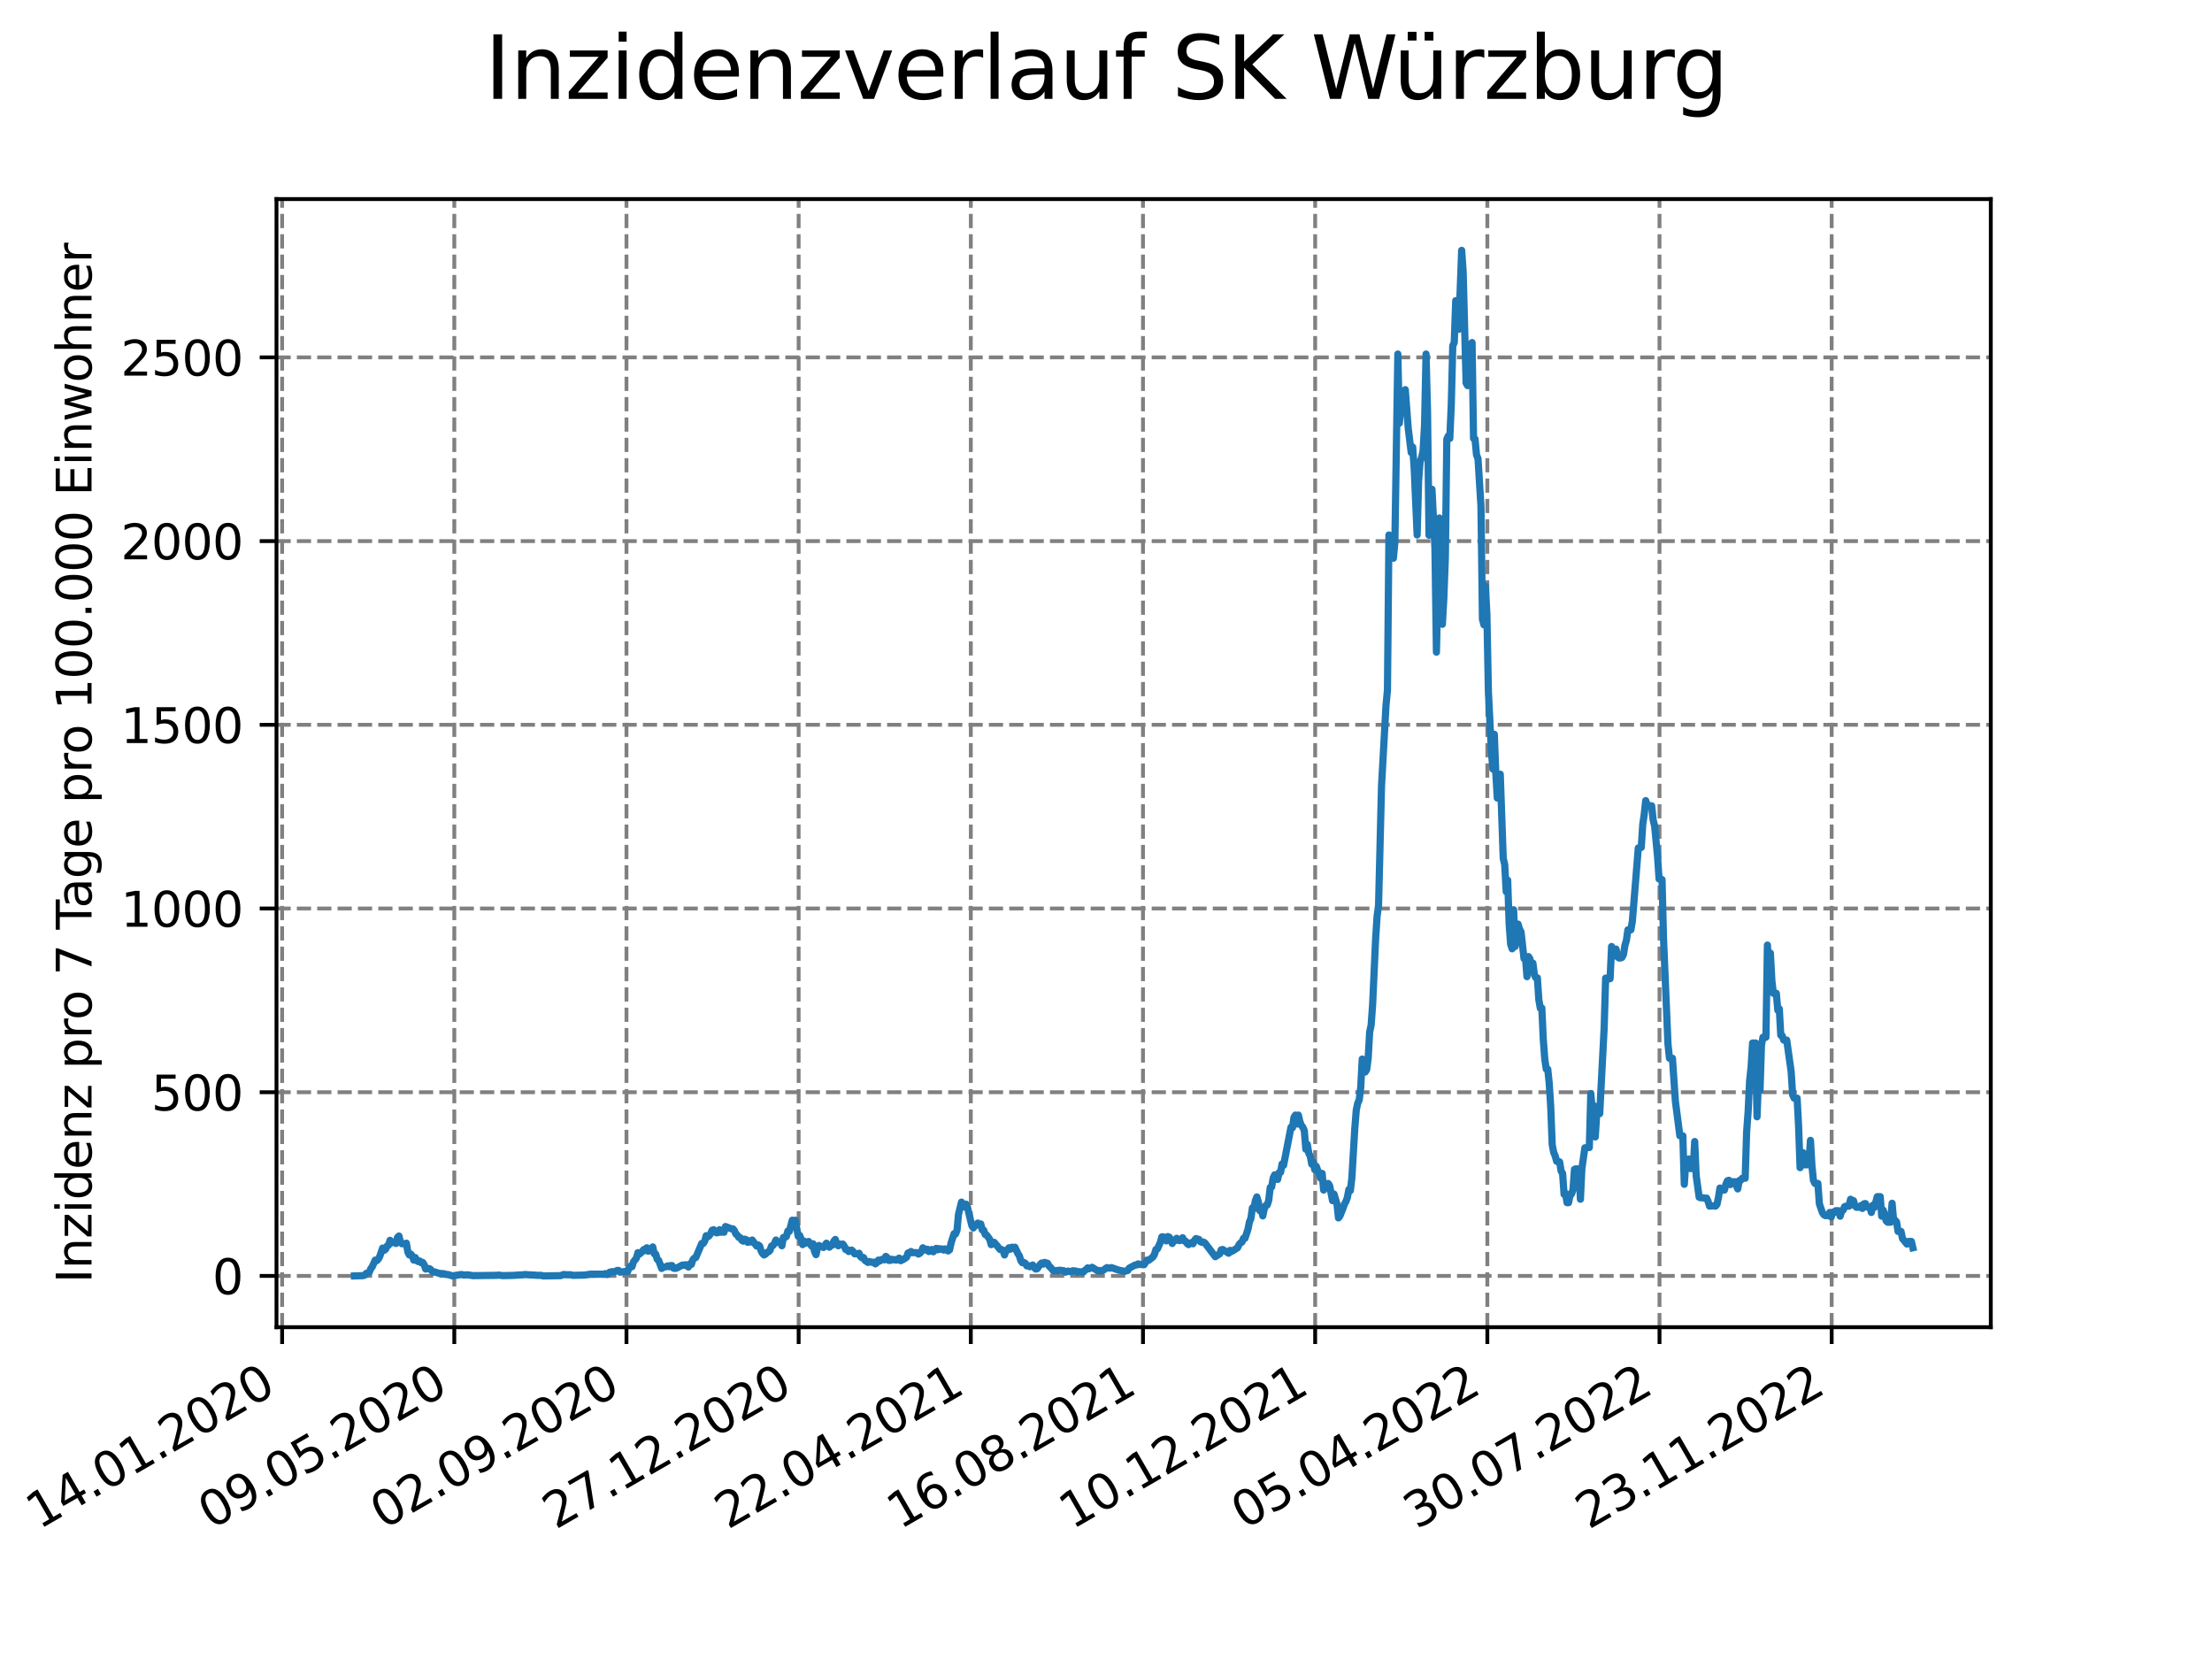 <?xml version="1.0" encoding="utf-8" standalone="no"?>
<!DOCTYPE svg PUBLIC "-//W3C//DTD SVG 1.1//EN"
  "http://www.w3.org/Graphics/SVG/1.1/DTD/svg11.dtd">
<svg xmlns:xlink="http://www.w3.org/1999/xlink" width="460.8pt" height="345.6pt" viewBox="0 0 460.8 345.6" xmlns="http://www.w3.org/2000/svg" version="1.1">
 <defs>
  <style type="text/css">*{stroke-linejoin: round; stroke-linecap: butt}</style>
 </defs>
 <g id="figure_1">
  <g id="patch_1">
   <path d="M 0 345.6 
L 460.8 345.6 
L 460.8 0 
L 0 0 
z
" style="fill: #ffffff"/>
  </g>
  <g id="axes_1">
   <g id="patch_2">
    <path d="M 57.6 276.48 
L 414.72 276.48 
L 414.72 41.472 
L 57.6 41.472 
z
" style="fill: #ffffff"/>
   </g>
   <g id="matplotlib.axis_1">
    <g id="xtick_1">
     <g id="line2d_1">
      <path d="M 58.772 276.48 
L 58.772 41.472 
" clip-path="url(#pb39d6e0039)" style="fill: none; stroke-dasharray: 2.96,1.28; stroke-dashoffset: 0; stroke: #808080; stroke-width: 0.8"/>
     </g>
     <g id="line2d_2">
      <defs>
       <path id="m6720c699fd" d="M 0 0 
L 0 3.5 
" style="stroke: #000000; stroke-width: 0.8"/>
      </defs>
      <g>
       <use xlink:href="#m6720c699fd" x="58.772" y="276.48" style="stroke: #000000; stroke-width: 0.8"/>
      </g>
     </g>
     <g id="text_1">
      <!-- 14.01.2020 -->
      <g transform="translate(8.147 318.689) rotate(-30) scale(0.1 -0.1)">
       <defs>
        <path id="DejaVuSans-31" d="M 794 531 
L 1825 531 
L 1825 4091 
L 703 3866 
L 703 4441 
L 1819 4666 
L 2450 4666 
L 2450 531 
L 3481 531 
L 3481 0 
L 794 0 
L 794 531 
z
" transform="scale(0.016)"/>
        <path id="DejaVuSans-34" d="M 2419 4116 
L 825 1625 
L 2419 1625 
L 2419 4116 
z
M 2253 4666 
L 3047 4666 
L 3047 1625 
L 3713 1625 
L 3713 1100 
L 3047 1100 
L 3047 0 
L 2419 0 
L 2419 1100 
L 313 1100 
L 313 1709 
L 2253 4666 
z
" transform="scale(0.016)"/>
        <path id="DejaVuSans-2e" d="M 684 794 
L 1344 794 
L 1344 0 
L 684 0 
L 684 794 
z
" transform="scale(0.016)"/>
        <path id="DejaVuSans-30" d="M 2034 4250 
Q 1547 4250 1301 3770 
Q 1056 3291 1056 2328 
Q 1056 1369 1301 889 
Q 1547 409 2034 409 
Q 2525 409 2770 889 
Q 3016 1369 3016 2328 
Q 3016 3291 2770 3770 
Q 2525 4250 2034 4250 
z
M 2034 4750 
Q 2819 4750 3233 4129 
Q 3647 3509 3647 2328 
Q 3647 1150 3233 529 
Q 2819 -91 2034 -91 
Q 1250 -91 836 529 
Q 422 1150 422 2328 
Q 422 3509 836 4129 
Q 1250 4750 2034 4750 
z
" transform="scale(0.016)"/>
        <path id="DejaVuSans-32" d="M 1228 531 
L 3431 531 
L 3431 0 
L 469 0 
L 469 531 
Q 828 903 1448 1529 
Q 2069 2156 2228 2338 
Q 2531 2678 2651 2914 
Q 2772 3150 2772 3378 
Q 2772 3750 2511 3984 
Q 2250 4219 1831 4219 
Q 1534 4219 1204 4116 
Q 875 4013 500 3803 
L 500 4441 
Q 881 4594 1212 4672 
Q 1544 4750 1819 4750 
Q 2544 4750 2975 4387 
Q 3406 4025 3406 3419 
Q 3406 3131 3298 2873 
Q 3191 2616 2906 2266 
Q 2828 2175 2409 1742 
Q 1991 1309 1228 531 
z
" transform="scale(0.016)"/>
       </defs>
       <use xlink:href="#DejaVuSans-31"/>
       <use xlink:href="#DejaVuSans-34" x="63.623"/>
       <use xlink:href="#DejaVuSans-2e" x="127.246"/>
       <use xlink:href="#DejaVuSans-30" x="159.033"/>
       <use xlink:href="#DejaVuSans-31" x="222.656"/>
       <use xlink:href="#DejaVuSans-2e" x="286.279"/>
       <use xlink:href="#DejaVuSans-32" x="318.066"/>
       <use xlink:href="#DejaVuSans-30" x="381.689"/>
       <use xlink:href="#DejaVuSans-32" x="445.312"/>
       <use xlink:href="#DejaVuSans-30" x="508.936"/>
      </g>
     </g>
    </g>
    <g id="xtick_2">
     <g id="line2d_3">
      <path d="M 94.639 276.48 
L 94.639 41.472 
" clip-path="url(#pb39d6e0039)" style="fill: none; stroke-dasharray: 2.96,1.28; stroke-dashoffset: 0; stroke: #808080; stroke-width: 0.8"/>
     </g>
     <g id="line2d_4">
      <g>
       <use xlink:href="#m6720c699fd" x="94.639" y="276.48" style="stroke: #000000; stroke-width: 0.8"/>
      </g>
     </g>
     <g id="text_2">
      <!-- 09.05.2020 -->
      <g transform="translate(44.014 318.689) rotate(-30) scale(0.1 -0.1)">
       <defs>
        <path id="DejaVuSans-39" d="M 703 97 
L 703 672 
Q 941 559 1184 500 
Q 1428 441 1663 441 
Q 2288 441 2617 861 
Q 2947 1281 2994 2138 
Q 2813 1869 2534 1725 
Q 2256 1581 1919 1581 
Q 1219 1581 811 2004 
Q 403 2428 403 3163 
Q 403 3881 828 4315 
Q 1253 4750 1959 4750 
Q 2769 4750 3195 4129 
Q 3622 3509 3622 2328 
Q 3622 1225 3098 567 
Q 2575 -91 1691 -91 
Q 1453 -91 1209 -44 
Q 966 3 703 97 
z
M 1959 2075 
Q 2384 2075 2632 2365 
Q 2881 2656 2881 3163 
Q 2881 3666 2632 3958 
Q 2384 4250 1959 4250 
Q 1534 4250 1286 3958 
Q 1038 3666 1038 3163 
Q 1038 2656 1286 2365 
Q 1534 2075 1959 2075 
z
" transform="scale(0.016)"/>
        <path id="DejaVuSans-35" d="M 691 4666 
L 3169 4666 
L 3169 4134 
L 1269 4134 
L 1269 2991 
Q 1406 3038 1543 3061 
Q 1681 3084 1819 3084 
Q 2600 3084 3056 2656 
Q 3513 2228 3513 1497 
Q 3513 744 3044 326 
Q 2575 -91 1722 -91 
Q 1428 -91 1123 -41 
Q 819 9 494 109 
L 494 744 
Q 775 591 1075 516 
Q 1375 441 1709 441 
Q 2250 441 2565 725 
Q 2881 1009 2881 1497 
Q 2881 1984 2565 2268 
Q 2250 2553 1709 2553 
Q 1456 2553 1204 2497 
Q 953 2441 691 2322 
L 691 4666 
z
" transform="scale(0.016)"/>
       </defs>
       <use xlink:href="#DejaVuSans-30"/>
       <use xlink:href="#DejaVuSans-39" x="63.623"/>
       <use xlink:href="#DejaVuSans-2e" x="127.246"/>
       <use xlink:href="#DejaVuSans-30" x="159.033"/>
       <use xlink:href="#DejaVuSans-35" x="222.656"/>
       <use xlink:href="#DejaVuSans-2e" x="286.279"/>
       <use xlink:href="#DejaVuSans-32" x="318.066"/>
       <use xlink:href="#DejaVuSans-30" x="381.689"/>
       <use xlink:href="#DejaVuSans-32" x="445.312"/>
       <use xlink:href="#DejaVuSans-30" x="508.936"/>
      </g>
     </g>
    </g>
    <g id="xtick_3">
     <g id="line2d_5">
      <path d="M 130.506 276.48 
L 130.506 41.472 
" clip-path="url(#pb39d6e0039)" style="fill: none; stroke-dasharray: 2.96,1.28; stroke-dashoffset: 0; stroke: #808080; stroke-width: 0.8"/>
     </g>
     <g id="line2d_6">
      <g>
       <use xlink:href="#m6720c699fd" x="130.506" y="276.48" style="stroke: #000000; stroke-width: 0.8"/>
      </g>
     </g>
     <g id="text_3">
      <!-- 02.09.2020 -->
      <g transform="translate(79.88 318.689) rotate(-30) scale(0.1 -0.1)">
       <use xlink:href="#DejaVuSans-30"/>
       <use xlink:href="#DejaVuSans-32" x="63.623"/>
       <use xlink:href="#DejaVuSans-2e" x="127.246"/>
       <use xlink:href="#DejaVuSans-30" x="159.033"/>
       <use xlink:href="#DejaVuSans-39" x="222.656"/>
       <use xlink:href="#DejaVuSans-2e" x="286.279"/>
       <use xlink:href="#DejaVuSans-32" x="318.066"/>
       <use xlink:href="#DejaVuSans-30" x="381.689"/>
       <use xlink:href="#DejaVuSans-32" x="445.312"/>
       <use xlink:href="#DejaVuSans-30" x="508.936"/>
      </g>
     </g>
    </g>
    <g id="xtick_4">
     <g id="line2d_7">
      <path d="M 166.372 276.48 
L 166.372 41.472 
" clip-path="url(#pb39d6e0039)" style="fill: none; stroke-dasharray: 2.96,1.28; stroke-dashoffset: 0; stroke: #808080; stroke-width: 0.8"/>
     </g>
     <g id="line2d_8">
      <g>
       <use xlink:href="#m6720c699fd" x="166.372" y="276.48" style="stroke: #000000; stroke-width: 0.8"/>
      </g>
     </g>
     <g id="text_4">
      <!-- 27.12.2020 -->
      <g transform="translate(115.747 318.689) rotate(-30) scale(0.1 -0.1)">
       <defs>
        <path id="DejaVuSans-37" d="M 525 4666 
L 3525 4666 
L 3525 4397 
L 1831 0 
L 1172 0 
L 2766 4134 
L 525 4134 
L 525 4666 
z
" transform="scale(0.016)"/>
       </defs>
       <use xlink:href="#DejaVuSans-32"/>
       <use xlink:href="#DejaVuSans-37" x="63.623"/>
       <use xlink:href="#DejaVuSans-2e" x="127.246"/>
       <use xlink:href="#DejaVuSans-31" x="159.033"/>
       <use xlink:href="#DejaVuSans-32" x="222.656"/>
       <use xlink:href="#DejaVuSans-2e" x="286.279"/>
       <use xlink:href="#DejaVuSans-32" x="318.066"/>
       <use xlink:href="#DejaVuSans-30" x="381.689"/>
       <use xlink:href="#DejaVuSans-32" x="445.312"/>
       <use xlink:href="#DejaVuSans-30" x="508.936"/>
      </g>
     </g>
    </g>
    <g id="xtick_5">
     <g id="line2d_9">
      <path d="M 202.239 276.48 
L 202.239 41.472 
" clip-path="url(#pb39d6e0039)" style="fill: none; stroke-dasharray: 2.96,1.28; stroke-dashoffset: 0; stroke: #808080; stroke-width: 0.8"/>
     </g>
     <g id="line2d_10">
      <g>
       <use xlink:href="#m6720c699fd" x="202.239" y="276.48" style="stroke: #000000; stroke-width: 0.8"/>
      </g>
     </g>
     <g id="text_5">
      <!-- 22.04.2021 -->
      <g transform="translate(151.614 318.689) rotate(-30) scale(0.1 -0.1)">
       <use xlink:href="#DejaVuSans-32"/>
       <use xlink:href="#DejaVuSans-32" x="63.623"/>
       <use xlink:href="#DejaVuSans-2e" x="127.246"/>
       <use xlink:href="#DejaVuSans-30" x="159.033"/>
       <use xlink:href="#DejaVuSans-34" x="222.656"/>
       <use xlink:href="#DejaVuSans-2e" x="286.279"/>
       <use xlink:href="#DejaVuSans-32" x="318.066"/>
       <use xlink:href="#DejaVuSans-30" x="381.689"/>
       <use xlink:href="#DejaVuSans-32" x="445.312"/>
       <use xlink:href="#DejaVuSans-31" x="508.936"/>
      </g>
     </g>
    </g>
    <g id="xtick_6">
     <g id="line2d_11">
      <path d="M 238.105 276.48 
L 238.105 41.472 
" clip-path="url(#pb39d6e0039)" style="fill: none; stroke-dasharray: 2.96,1.28; stroke-dashoffset: 0; stroke: #808080; stroke-width: 0.8"/>
     </g>
     <g id="line2d_12">
      <g>
       <use xlink:href="#m6720c699fd" x="238.105" y="276.48" style="stroke: #000000; stroke-width: 0.8"/>
      </g>
     </g>
     <g id="text_6">
      <!-- 16.08.2021 -->
      <g transform="translate(187.48 318.689) rotate(-30) scale(0.1 -0.1)">
       <defs>
        <path id="DejaVuSans-36" d="M 2113 2584 
Q 1688 2584 1439 2293 
Q 1191 2003 1191 1497 
Q 1191 994 1439 701 
Q 1688 409 2113 409 
Q 2538 409 2786 701 
Q 3034 994 3034 1497 
Q 3034 2003 2786 2293 
Q 2538 2584 2113 2584 
z
M 3366 4563 
L 3366 3988 
Q 3128 4100 2886 4159 
Q 2644 4219 2406 4219 
Q 1781 4219 1451 3797 
Q 1122 3375 1075 2522 
Q 1259 2794 1537 2939 
Q 1816 3084 2150 3084 
Q 2853 3084 3261 2657 
Q 3669 2231 3669 1497 
Q 3669 778 3244 343 
Q 2819 -91 2113 -91 
Q 1303 -91 875 529 
Q 447 1150 447 2328 
Q 447 3434 972 4092 
Q 1497 4750 2381 4750 
Q 2619 4750 2861 4703 
Q 3103 4656 3366 4563 
z
" transform="scale(0.016)"/>
        <path id="DejaVuSans-38" d="M 2034 2216 
Q 1584 2216 1326 1975 
Q 1069 1734 1069 1313 
Q 1069 891 1326 650 
Q 1584 409 2034 409 
Q 2484 409 2743 651 
Q 3003 894 3003 1313 
Q 3003 1734 2745 1975 
Q 2488 2216 2034 2216 
z
M 1403 2484 
Q 997 2584 770 2862 
Q 544 3141 544 3541 
Q 544 4100 942 4425 
Q 1341 4750 2034 4750 
Q 2731 4750 3128 4425 
Q 3525 4100 3525 3541 
Q 3525 3141 3298 2862 
Q 3072 2584 2669 2484 
Q 3125 2378 3379 2068 
Q 3634 1759 3634 1313 
Q 3634 634 3220 271 
Q 2806 -91 2034 -91 
Q 1263 -91 848 271 
Q 434 634 434 1313 
Q 434 1759 690 2068 
Q 947 2378 1403 2484 
z
M 1172 3481 
Q 1172 3119 1398 2916 
Q 1625 2713 2034 2713 
Q 2441 2713 2670 2916 
Q 2900 3119 2900 3481 
Q 2900 3844 2670 4047 
Q 2441 4250 2034 4250 
Q 1625 4250 1398 4047 
Q 1172 3844 1172 3481 
z
" transform="scale(0.016)"/>
       </defs>
       <use xlink:href="#DejaVuSans-31"/>
       <use xlink:href="#DejaVuSans-36" x="63.623"/>
       <use xlink:href="#DejaVuSans-2e" x="127.246"/>
       <use xlink:href="#DejaVuSans-30" x="159.033"/>
       <use xlink:href="#DejaVuSans-38" x="222.656"/>
       <use xlink:href="#DejaVuSans-2e" x="286.279"/>
       <use xlink:href="#DejaVuSans-32" x="318.066"/>
       <use xlink:href="#DejaVuSans-30" x="381.689"/>
       <use xlink:href="#DejaVuSans-32" x="445.312"/>
       <use xlink:href="#DejaVuSans-31" x="508.936"/>
      </g>
     </g>
    </g>
    <g id="xtick_7">
     <g id="line2d_13">
      <path d="M 273.972 276.48 
L 273.972 41.472 
" clip-path="url(#pb39d6e0039)" style="fill: none; stroke-dasharray: 2.96,1.28; stroke-dashoffset: 0; stroke: #808080; stroke-width: 0.8"/>
     </g>
     <g id="line2d_14">
      <g>
       <use xlink:href="#m6720c699fd" x="273.972" y="276.48" style="stroke: #000000; stroke-width: 0.8"/>
      </g>
     </g>
     <g id="text_7">
      <!-- 10.12.2021 -->
      <g transform="translate(223.347 318.689) rotate(-30) scale(0.1 -0.1)">
       <use xlink:href="#DejaVuSans-31"/>
       <use xlink:href="#DejaVuSans-30" x="63.623"/>
       <use xlink:href="#DejaVuSans-2e" x="127.246"/>
       <use xlink:href="#DejaVuSans-31" x="159.033"/>
       <use xlink:href="#DejaVuSans-32" x="222.656"/>
       <use xlink:href="#DejaVuSans-2e" x="286.279"/>
       <use xlink:href="#DejaVuSans-32" x="318.066"/>
       <use xlink:href="#DejaVuSans-30" x="381.689"/>
       <use xlink:href="#DejaVuSans-32" x="445.312"/>
       <use xlink:href="#DejaVuSans-31" x="508.936"/>
      </g>
     </g>
    </g>
    <g id="xtick_8">
     <g id="line2d_15">
      <path d="M 309.839 276.48 
L 309.839 41.472 
" clip-path="url(#pb39d6e0039)" style="fill: none; stroke-dasharray: 2.96,1.28; stroke-dashoffset: 0; stroke: #808080; stroke-width: 0.8"/>
     </g>
     <g id="line2d_16">
      <g>
       <use xlink:href="#m6720c699fd" x="309.839" y="276.48" style="stroke: #000000; stroke-width: 0.8"/>
      </g>
     </g>
     <g id="text_8">
      <!-- 05.04.2022 -->
      <g transform="translate(259.213 318.689) rotate(-30) scale(0.1 -0.1)">
       <use xlink:href="#DejaVuSans-30"/>
       <use xlink:href="#DejaVuSans-35" x="63.623"/>
       <use xlink:href="#DejaVuSans-2e" x="127.246"/>
       <use xlink:href="#DejaVuSans-30" x="159.033"/>
       <use xlink:href="#DejaVuSans-34" x="222.656"/>
       <use xlink:href="#DejaVuSans-2e" x="286.279"/>
       <use xlink:href="#DejaVuSans-32" x="318.066"/>
       <use xlink:href="#DejaVuSans-30" x="381.689"/>
       <use xlink:href="#DejaVuSans-32" x="445.312"/>
       <use xlink:href="#DejaVuSans-32" x="508.936"/>
      </g>
     </g>
    </g>
    <g id="xtick_9">
     <g id="line2d_17">
      <path d="M 345.705 276.48 
L 345.705 41.472 
" clip-path="url(#pb39d6e0039)" style="fill: none; stroke-dasharray: 2.96,1.28; stroke-dashoffset: 0; stroke: #808080; stroke-width: 0.8"/>
     </g>
     <g id="line2d_18">
      <g>
       <use xlink:href="#m6720c699fd" x="345.705" y="276.48" style="stroke: #000000; stroke-width: 0.8"/>
      </g>
     </g>
     <g id="text_9">
      <!-- 30.07.2022 -->
      <g transform="translate(295.08 318.689) rotate(-30) scale(0.1 -0.1)">
       <defs>
        <path id="DejaVuSans-33" d="M 2597 2516 
Q 3050 2419 3304 2112 
Q 3559 1806 3559 1356 
Q 3559 666 3084 287 
Q 2609 -91 1734 -91 
Q 1441 -91 1130 -33 
Q 819 25 488 141 
L 488 750 
Q 750 597 1062 519 
Q 1375 441 1716 441 
Q 2309 441 2620 675 
Q 2931 909 2931 1356 
Q 2931 1769 2642 2001 
Q 2353 2234 1838 2234 
L 1294 2234 
L 1294 2753 
L 1863 2753 
Q 2328 2753 2575 2939 
Q 2822 3125 2822 3475 
Q 2822 3834 2567 4026 
Q 2313 4219 1838 4219 
Q 1578 4219 1281 4162 
Q 984 4106 628 3988 
L 628 4550 
Q 988 4650 1302 4700 
Q 1616 4750 1894 4750 
Q 2613 4750 3031 4423 
Q 3450 4097 3450 3541 
Q 3450 3153 3228 2886 
Q 3006 2619 2597 2516 
z
" transform="scale(0.016)"/>
       </defs>
       <use xlink:href="#DejaVuSans-33"/>
       <use xlink:href="#DejaVuSans-30" x="63.623"/>
       <use xlink:href="#DejaVuSans-2e" x="127.246"/>
       <use xlink:href="#DejaVuSans-30" x="159.033"/>
       <use xlink:href="#DejaVuSans-37" x="222.656"/>
       <use xlink:href="#DejaVuSans-2e" x="286.279"/>
       <use xlink:href="#DejaVuSans-32" x="318.066"/>
       <use xlink:href="#DejaVuSans-30" x="381.689"/>
       <use xlink:href="#DejaVuSans-32" x="445.312"/>
       <use xlink:href="#DejaVuSans-32" x="508.936"/>
      </g>
     </g>
    </g>
    <g id="xtick_10">
     <g id="line2d_19">
      <path d="M 381.572 276.48 
L 381.572 41.472 
" clip-path="url(#pb39d6e0039)" style="fill: none; stroke-dasharray: 2.96,1.28; stroke-dashoffset: 0; stroke: #808080; stroke-width: 0.8"/>
     </g>
     <g id="line2d_20">
      <g>
       <use xlink:href="#m6720c699fd" x="381.572" y="276.48" style="stroke: #000000; stroke-width: 0.8"/>
      </g>
     </g>
     <g id="text_10">
      <!-- 23.11.2022 -->
      <g transform="translate(330.947 318.689) rotate(-30) scale(0.1 -0.1)">
       <use xlink:href="#DejaVuSans-32"/>
       <use xlink:href="#DejaVuSans-33" x="63.623"/>
       <use xlink:href="#DejaVuSans-2e" x="127.246"/>
       <use xlink:href="#DejaVuSans-31" x="159.033"/>
       <use xlink:href="#DejaVuSans-31" x="222.656"/>
       <use xlink:href="#DejaVuSans-2e" x="286.279"/>
       <use xlink:href="#DejaVuSans-32" x="318.066"/>
       <use xlink:href="#DejaVuSans-30" x="381.689"/>
       <use xlink:href="#DejaVuSans-32" x="445.312"/>
       <use xlink:href="#DejaVuSans-32" x="508.936"/>
      </g>
     </g>
    </g>
   </g>
   <g id="matplotlib.axis_2">
    <g id="ytick_1">
     <g id="line2d_21">
      <path d="M 57.6 265.798 
L 414.72 265.798 
" clip-path="url(#pb39d6e0039)" style="fill: none; stroke-dasharray: 2.96,1.28; stroke-dashoffset: 0; stroke: #808080; stroke-width: 0.8"/>
     </g>
     <g id="line2d_22">
      <defs>
       <path id="m3848fe07c4" d="M 0 0 
L -3.5 0 
" style="stroke: #000000; stroke-width: 0.8"/>
      </defs>
      <g>
       <use xlink:href="#m3848fe07c4" x="57.6" y="265.798" style="stroke: #000000; stroke-width: 0.8"/>
      </g>
     </g>
     <g id="text_11">
      <!-- 0 -->
      <g transform="translate(44.237 269.597) scale(0.1 -0.1)">
       <use xlink:href="#DejaVuSans-30"/>
      </g>
     </g>
    </g>
    <g id="ytick_2">
     <g id="line2d_23">
      <path d="M 57.6 227.528 
L 414.72 227.528 
" clip-path="url(#pb39d6e0039)" style="fill: none; stroke-dasharray: 2.96,1.28; stroke-dashoffset: 0; stroke: #808080; stroke-width: 0.8"/>
     </g>
     <g id="line2d_24">
      <g>
       <use xlink:href="#m3848fe07c4" x="57.6" y="227.528" style="stroke: #000000; stroke-width: 0.8"/>
      </g>
     </g>
     <g id="text_12">
      <!-- 500 -->
      <g transform="translate(31.512 231.327) scale(0.1 -0.1)">
       <use xlink:href="#DejaVuSans-35"/>
       <use xlink:href="#DejaVuSans-30" x="63.623"/>
       <use xlink:href="#DejaVuSans-30" x="127.246"/>
      </g>
     </g>
    </g>
    <g id="ytick_3">
     <g id="line2d_25">
      <path d="M 57.6 189.258 
L 414.72 189.258 
" clip-path="url(#pb39d6e0039)" style="fill: none; stroke-dasharray: 2.96,1.28; stroke-dashoffset: 0; stroke: #808080; stroke-width: 0.8"/>
     </g>
     <g id="line2d_26">
      <g>
       <use xlink:href="#m3848fe07c4" x="57.6" y="189.258" style="stroke: #000000; stroke-width: 0.8"/>
      </g>
     </g>
     <g id="text_13">
      <!-- 1000 -->
      <g transform="translate(25.15 193.057) scale(0.1 -0.1)">
       <use xlink:href="#DejaVuSans-31"/>
       <use xlink:href="#DejaVuSans-30" x="63.623"/>
       <use xlink:href="#DejaVuSans-30" x="127.246"/>
       <use xlink:href="#DejaVuSans-30" x="190.869"/>
      </g>
     </g>
    </g>
    <g id="ytick_4">
     <g id="line2d_27">
      <path d="M 57.6 150.988 
L 414.72 150.988 
" clip-path="url(#pb39d6e0039)" style="fill: none; stroke-dasharray: 2.96,1.28; stroke-dashoffset: 0; stroke: #808080; stroke-width: 0.8"/>
     </g>
     <g id="line2d_28">
      <g>
       <use xlink:href="#m3848fe07c4" x="57.6" y="150.988" style="stroke: #000000; stroke-width: 0.8"/>
      </g>
     </g>
     <g id="text_14">
      <!-- 1500 -->
      <g transform="translate(25.15 154.788) scale(0.1 -0.1)">
       <use xlink:href="#DejaVuSans-31"/>
       <use xlink:href="#DejaVuSans-35" x="63.623"/>
       <use xlink:href="#DejaVuSans-30" x="127.246"/>
       <use xlink:href="#DejaVuSans-30" x="190.869"/>
      </g>
     </g>
    </g>
    <g id="ytick_5">
     <g id="line2d_29">
      <path d="M 57.6 112.719 
L 414.72 112.719 
" clip-path="url(#pb39d6e0039)" style="fill: none; stroke-dasharray: 2.96,1.28; stroke-dashoffset: 0; stroke: #808080; stroke-width: 0.8"/>
     </g>
     <g id="line2d_30">
      <g>
       <use xlink:href="#m3848fe07c4" x="57.6" y="112.719" style="stroke: #000000; stroke-width: 0.8"/>
      </g>
     </g>
     <g id="text_15">
      <!-- 2000 -->
      <g transform="translate(25.15 116.518) scale(0.1 -0.1)">
       <use xlink:href="#DejaVuSans-32"/>
       <use xlink:href="#DejaVuSans-30" x="63.623"/>
       <use xlink:href="#DejaVuSans-30" x="127.246"/>
       <use xlink:href="#DejaVuSans-30" x="190.869"/>
      </g>
     </g>
    </g>
    <g id="ytick_6">
     <g id="line2d_31">
      <path d="M 57.6 74.449 
L 414.72 74.449 
" clip-path="url(#pb39d6e0039)" style="fill: none; stroke-dasharray: 2.96,1.28; stroke-dashoffset: 0; stroke: #808080; stroke-width: 0.8"/>
     </g>
     <g id="line2d_32">
      <g>
       <use xlink:href="#m3848fe07c4" x="57.6" y="74.449" style="stroke: #000000; stroke-width: 0.8"/>
      </g>
     </g>
     <g id="text_16">
      <!-- 2500 -->
      <g transform="translate(25.15 78.248) scale(0.1 -0.1)">
       <use xlink:href="#DejaVuSans-32"/>
       <use xlink:href="#DejaVuSans-35" x="63.623"/>
       <use xlink:href="#DejaVuSans-30" x="127.246"/>
       <use xlink:href="#DejaVuSans-30" x="190.869"/>
      </g>
     </g>
    </g>
    <g id="text_17">
     <!-- Inzidenz pro 7 Tage pro 100.000 Einwohner -->
     <g transform="translate(19.07 267.301) rotate(-90) scale(0.1 -0.1)">
      <defs>
       <path id="DejaVuSans-49" d="M 628 4666 
L 1259 4666 
L 1259 0 
L 628 0 
L 628 4666 
z
" transform="scale(0.016)"/>
       <path id="DejaVuSans-6e" d="M 3513 2113 
L 3513 0 
L 2938 0 
L 2938 2094 
Q 2938 2591 2744 2837 
Q 2550 3084 2163 3084 
Q 1697 3084 1428 2787 
Q 1159 2491 1159 1978 
L 1159 0 
L 581 0 
L 581 3500 
L 1159 3500 
L 1159 2956 
Q 1366 3272 1645 3428 
Q 1925 3584 2291 3584 
Q 2894 3584 3203 3211 
Q 3513 2838 3513 2113 
z
" transform="scale(0.016)"/>
       <path id="DejaVuSans-7a" d="M 353 3500 
L 3084 3500 
L 3084 2975 
L 922 459 
L 3084 459 
L 3084 0 
L 275 0 
L 275 525 
L 2438 3041 
L 353 3041 
L 353 3500 
z
" transform="scale(0.016)"/>
       <path id="DejaVuSans-69" d="M 603 3500 
L 1178 3500 
L 1178 0 
L 603 0 
L 603 3500 
z
M 603 4863 
L 1178 4863 
L 1178 4134 
L 603 4134 
L 603 4863 
z
" transform="scale(0.016)"/>
       <path id="DejaVuSans-64" d="M 2906 2969 
L 2906 4863 
L 3481 4863 
L 3481 0 
L 2906 0 
L 2906 525 
Q 2725 213 2448 61 
Q 2172 -91 1784 -91 
Q 1150 -91 751 415 
Q 353 922 353 1747 
Q 353 2572 751 3078 
Q 1150 3584 1784 3584 
Q 2172 3584 2448 3432 
Q 2725 3281 2906 2969 
z
M 947 1747 
Q 947 1113 1208 752 
Q 1469 391 1925 391 
Q 2381 391 2643 752 
Q 2906 1113 2906 1747 
Q 2906 2381 2643 2742 
Q 2381 3103 1925 3103 
Q 1469 3103 1208 2742 
Q 947 2381 947 1747 
z
" transform="scale(0.016)"/>
       <path id="DejaVuSans-65" d="M 3597 1894 
L 3597 1613 
L 953 1613 
Q 991 1019 1311 708 
Q 1631 397 2203 397 
Q 2534 397 2845 478 
Q 3156 559 3463 722 
L 3463 178 
Q 3153 47 2828 -22 
Q 2503 -91 2169 -91 
Q 1331 -91 842 396 
Q 353 884 353 1716 
Q 353 2575 817 3079 
Q 1281 3584 2069 3584 
Q 2775 3584 3186 3129 
Q 3597 2675 3597 1894 
z
M 3022 2063 
Q 3016 2534 2758 2815 
Q 2500 3097 2075 3097 
Q 1594 3097 1305 2825 
Q 1016 2553 972 2059 
L 3022 2063 
z
" transform="scale(0.016)"/>
       <path id="DejaVuSans-20" transform="scale(0.016)"/>
       <path id="DejaVuSans-70" d="M 1159 525 
L 1159 -1331 
L 581 -1331 
L 581 3500 
L 1159 3500 
L 1159 2969 
Q 1341 3281 1617 3432 
Q 1894 3584 2278 3584 
Q 2916 3584 3314 3078 
Q 3713 2572 3713 1747 
Q 3713 922 3314 415 
Q 2916 -91 2278 -91 
Q 1894 -91 1617 61 
Q 1341 213 1159 525 
z
M 3116 1747 
Q 3116 2381 2855 2742 
Q 2594 3103 2138 3103 
Q 1681 3103 1420 2742 
Q 1159 2381 1159 1747 
Q 1159 1113 1420 752 
Q 1681 391 2138 391 
Q 2594 391 2855 752 
Q 3116 1113 3116 1747 
z
" transform="scale(0.016)"/>
       <path id="DejaVuSans-72" d="M 2631 2963 
Q 2534 3019 2420 3045 
Q 2306 3072 2169 3072 
Q 1681 3072 1420 2755 
Q 1159 2438 1159 1844 
L 1159 0 
L 581 0 
L 581 3500 
L 1159 3500 
L 1159 2956 
Q 1341 3275 1631 3429 
Q 1922 3584 2338 3584 
Q 2397 3584 2469 3576 
Q 2541 3569 2628 3553 
L 2631 2963 
z
" transform="scale(0.016)"/>
       <path id="DejaVuSans-6f" d="M 1959 3097 
Q 1497 3097 1228 2736 
Q 959 2375 959 1747 
Q 959 1119 1226 758 
Q 1494 397 1959 397 
Q 2419 397 2687 759 
Q 2956 1122 2956 1747 
Q 2956 2369 2687 2733 
Q 2419 3097 1959 3097 
z
M 1959 3584 
Q 2709 3584 3137 3096 
Q 3566 2609 3566 1747 
Q 3566 888 3137 398 
Q 2709 -91 1959 -91 
Q 1206 -91 779 398 
Q 353 888 353 1747 
Q 353 2609 779 3096 
Q 1206 3584 1959 3584 
z
" transform="scale(0.016)"/>
       <path id="DejaVuSans-54" d="M -19 4666 
L 3928 4666 
L 3928 4134 
L 2272 4134 
L 2272 0 
L 1638 0 
L 1638 4134 
L -19 4134 
L -19 4666 
z
" transform="scale(0.016)"/>
       <path id="DejaVuSans-61" d="M 2194 1759 
Q 1497 1759 1228 1600 
Q 959 1441 959 1056 
Q 959 750 1161 570 
Q 1363 391 1709 391 
Q 2188 391 2477 730 
Q 2766 1069 2766 1631 
L 2766 1759 
L 2194 1759 
z
M 3341 1997 
L 3341 0 
L 2766 0 
L 2766 531 
Q 2569 213 2275 61 
Q 1981 -91 1556 -91 
Q 1019 -91 701 211 
Q 384 513 384 1019 
Q 384 1609 779 1909 
Q 1175 2209 1959 2209 
L 2766 2209 
L 2766 2266 
Q 2766 2663 2505 2880 
Q 2244 3097 1772 3097 
Q 1472 3097 1187 3025 
Q 903 2953 641 2809 
L 641 3341 
Q 956 3463 1253 3523 
Q 1550 3584 1831 3584 
Q 2591 3584 2966 3190 
Q 3341 2797 3341 1997 
z
" transform="scale(0.016)"/>
       <path id="DejaVuSans-67" d="M 2906 1791 
Q 2906 2416 2648 2759 
Q 2391 3103 1925 3103 
Q 1463 3103 1205 2759 
Q 947 2416 947 1791 
Q 947 1169 1205 825 
Q 1463 481 1925 481 
Q 2391 481 2648 825 
Q 2906 1169 2906 1791 
z
M 3481 434 
Q 3481 -459 3084 -895 
Q 2688 -1331 1869 -1331 
Q 1566 -1331 1297 -1286 
Q 1028 -1241 775 -1147 
L 775 -588 
Q 1028 -725 1275 -790 
Q 1522 -856 1778 -856 
Q 2344 -856 2625 -561 
Q 2906 -266 2906 331 
L 2906 616 
Q 2728 306 2450 153 
Q 2172 0 1784 0 
Q 1141 0 747 490 
Q 353 981 353 1791 
Q 353 2603 747 3093 
Q 1141 3584 1784 3584 
Q 2172 3584 2450 3431 
Q 2728 3278 2906 2969 
L 2906 3500 
L 3481 3500 
L 3481 434 
z
" transform="scale(0.016)"/>
       <path id="DejaVuSans-45" d="M 628 4666 
L 3578 4666 
L 3578 4134 
L 1259 4134 
L 1259 2753 
L 3481 2753 
L 3481 2222 
L 1259 2222 
L 1259 531 
L 3634 531 
L 3634 0 
L 628 0 
L 628 4666 
z
" transform="scale(0.016)"/>
       <path id="DejaVuSans-77" d="M 269 3500 
L 844 3500 
L 1563 769 
L 2278 3500 
L 2956 3500 
L 3675 769 
L 4391 3500 
L 4966 3500 
L 4050 0 
L 3372 0 
L 2619 2869 
L 1863 0 
L 1184 0 
L 269 3500 
z
" transform="scale(0.016)"/>
       <path id="DejaVuSans-68" d="M 3513 2113 
L 3513 0 
L 2938 0 
L 2938 2094 
Q 2938 2591 2744 2837 
Q 2550 3084 2163 3084 
Q 1697 3084 1428 2787 
Q 1159 2491 1159 1978 
L 1159 0 
L 581 0 
L 581 4863 
L 1159 4863 
L 1159 2956 
Q 1366 3272 1645 3428 
Q 1925 3584 2291 3584 
Q 2894 3584 3203 3211 
Q 3513 2838 3513 2113 
z
" transform="scale(0.016)"/>
      </defs>
      <use xlink:href="#DejaVuSans-49"/>
      <use xlink:href="#DejaVuSans-6e" x="29.492"/>
      <use xlink:href="#DejaVuSans-7a" x="92.871"/>
      <use xlink:href="#DejaVuSans-69" x="145.361"/>
      <use xlink:href="#DejaVuSans-64" x="173.145"/>
      <use xlink:href="#DejaVuSans-65" x="236.621"/>
      <use xlink:href="#DejaVuSans-6e" x="298.145"/>
      <use xlink:href="#DejaVuSans-7a" x="361.523"/>
      <use xlink:href="#DejaVuSans-20" x="414.014"/>
      <use xlink:href="#DejaVuSans-70" x="445.801"/>
      <use xlink:href="#DejaVuSans-72" x="509.277"/>
      <use xlink:href="#DejaVuSans-6f" x="548.141"/>
      <use xlink:href="#DejaVuSans-20" x="609.322"/>
      <use xlink:href="#DejaVuSans-37" x="641.109"/>
      <use xlink:href="#DejaVuSans-20" x="704.732"/>
      <use xlink:href="#DejaVuSans-54" x="736.52"/>
      <use xlink:href="#DejaVuSans-61" x="781.104"/>
      <use xlink:href="#DejaVuSans-67" x="842.383"/>
      <use xlink:href="#DejaVuSans-65" x="905.859"/>
      <use xlink:href="#DejaVuSans-20" x="967.383"/>
      <use xlink:href="#DejaVuSans-70" x="999.17"/>
      <use xlink:href="#DejaVuSans-72" x="1062.646"/>
      <use xlink:href="#DejaVuSans-6f" x="1101.51"/>
      <use xlink:href="#DejaVuSans-20" x="1162.691"/>
      <use xlink:href="#DejaVuSans-31" x="1194.479"/>
      <use xlink:href="#DejaVuSans-30" x="1258.102"/>
      <use xlink:href="#DejaVuSans-30" x="1321.725"/>
      <use xlink:href="#DejaVuSans-2e" x="1385.348"/>
      <use xlink:href="#DejaVuSans-30" x="1417.135"/>
      <use xlink:href="#DejaVuSans-30" x="1480.758"/>
      <use xlink:href="#DejaVuSans-30" x="1544.381"/>
      <use xlink:href="#DejaVuSans-20" x="1608.004"/>
      <use xlink:href="#DejaVuSans-45" x="1639.791"/>
      <use xlink:href="#DejaVuSans-69" x="1702.975"/>
      <use xlink:href="#DejaVuSans-6e" x="1730.758"/>
      <use xlink:href="#DejaVuSans-77" x="1794.137"/>
      <use xlink:href="#DejaVuSans-6f" x="1875.924"/>
      <use xlink:href="#DejaVuSans-68" x="1937.105"/>
      <use xlink:href="#DejaVuSans-6e" x="2000.484"/>
      <use xlink:href="#DejaVuSans-65" x="2063.863"/>
      <use xlink:href="#DejaVuSans-72" x="2125.387"/>
     </g>
    </g>
   </g>
   <g id="line2d_33">
    <path d="M 73.833 265.798 
L 75.688 265.738 
L 75.997 265.618 
L 76.306 265.259 
L 76.615 265.2 
L 76.925 265.02 
L 77.234 264.302 
L 77.543 263.883 
L 78.161 262.507 
L 78.471 262.627 
L 78.78 262.328 
L 79.089 261.789 
L 79.707 259.995 
L 80.017 260.473 
L 80.326 260.234 
L 80.635 259.576 
L 80.944 259.396 
L 81.253 258.379 
L 81.563 258.918 
L 82.181 258.738 
L 82.49 259.037 
L 82.799 257.781 
L 83.109 257.482 
L 83.418 258.738 
L 83.727 259.097 
L 84.345 259.097 
L 84.655 258.977 
L 84.964 260.832 
L 85.273 261.43 
L 85.582 261.251 
L 85.891 261.67 
L 86.201 262.507 
L 86.51 261.969 
L 86.819 262.627 
L 87.128 262.806 
L 87.437 262.687 
L 87.746 263.046 
L 88.056 262.986 
L 88.365 263.465 
L 88.674 264.362 
L 89.292 264.242 
L 89.602 264.362 
L 90.22 265.02 
L 90.529 264.96 
L 91.457 265.259 
L 92.075 265.319 
L 92.384 265.319 
L 93.003 265.499 
L 93.312 265.499 
L 94.24 265.798 
L 96.095 265.499 
L 96.713 265.618 
L 97.332 265.559 
L 98.568 265.738 
L 103.515 265.678 
L 103.825 265.618 
L 104.752 265.738 
L 107.226 265.678 
L 107.844 265.618 
L 109.081 265.559 
L 109.39 265.499 
L 110.009 265.559 
L 111.245 265.618 
L 111.864 265.678 
L 112.791 265.678 
L 113.1 265.798 
L 116.811 265.738 
L 117.429 265.499 
L 118.048 265.559 
L 118.975 265.559 
L 119.284 265.678 
L 121.758 265.618 
L 122.995 265.439 
L 125.777 265.439 
L 126.087 265.319 
L 126.396 265.499 
L 126.705 265.439 
L 127.014 265.02 
L 127.633 264.9 
L 127.942 264.96 
L 128.56 264.661 
L 128.869 264.661 
L 129.179 265.02 
L 130.415 264.841 
L 130.725 264.96 
L 131.034 264.123 
L 131.343 263.764 
L 131.652 263.883 
L 131.961 262.866 
L 132.58 262.089 
L 132.889 260.952 
L 133.198 261.251 
L 133.507 261.012 
L 134.126 260.294 
L 134.435 260.533 
L 134.744 259.935 
L 135.053 260.653 
L 135.362 260.413 
L 135.981 259.755 
L 136.29 261.191 
L 136.599 261.251 
L 136.908 262.328 
L 137.218 262.567 
L 137.836 264.242 
L 138.145 264.003 
L 138.764 263.883 
L 139.073 263.704 
L 139.382 263.883 
L 139.691 263.644 
L 140 263.644 
L 140.31 264.182 
L 140.619 264.242 
L 140.928 264.182 
L 142.165 263.524 
L 142.474 263.584 
L 142.783 263.465 
L 143.402 263.943 
L 143.711 263.285 
L 144.02 263.405 
L 144.329 262.447 
L 144.638 262.089 
L 144.948 261.969 
L 146.184 259.037 
L 146.494 259.037 
L 146.803 258.559 
L 147.112 257.422 
L 147.421 257.661 
L 147.73 257.422 
L 148.039 257.003 
L 148.349 256.285 
L 148.658 256.166 
L 149.276 256.824 
L 149.585 256.764 
L 149.895 256.166 
L 150.204 256.704 
L 150.513 256.405 
L 150.822 256.704 
L 151.131 255.508 
L 152.368 255.986 
L 152.677 255.986 
L 152.987 256.345 
L 153.296 257.063 
L 153.605 257.302 
L 153.914 257.781 
L 154.223 257.841 
L 154.533 258.379 
L 154.842 258.559 
L 155.151 258.14 
L 155.46 258.26 
L 155.769 258.798 
L 156.079 258.499 
L 156.388 258.738 
L 156.697 258.319 
L 157.625 259.576 
L 157.934 259.336 
L 158.243 259.576 
L 158.552 260.593 
L 158.861 261.131 
L 159.17 261.43 
L 159.48 261.251 
L 159.789 260.892 
L 160.098 260.772 
L 160.407 260.473 
L 160.716 259.576 
L 161.026 259.456 
L 161.335 259.037 
L 161.644 258.319 
L 161.953 258.798 
L 162.262 258.678 
L 162.572 258.858 
L 162.881 259.516 
L 163.19 257.781 
L 163.499 257.781 
L 163.808 257.601 
L 164.118 256.465 
L 164.427 256.525 
L 165.045 254.191 
L 165.354 255.268 
L 165.664 254.191 
L 166.282 257.542 
L 166.591 257.362 
L 166.9 258.14 
L 167.21 259.277 
L 167.519 258.559 
L 167.828 258.977 
L 168.446 258.619 
L 169.065 259.576 
L 169.374 259.097 
L 169.683 260.712 
L 169.992 261.371 
L 170.302 259.935 
L 170.611 259.456 
L 170.92 259.695 
L 171.229 259.695 
L 171.538 259.875 
L 172.157 258.977 
L 172.775 259.815 
L 173.084 259.396 
L 173.393 259.396 
L 173.703 258.559 
L 174.012 258.2 
L 174.321 259.157 
L 174.63 259.516 
L 174.939 259.157 
L 175.249 259.217 
L 175.558 259.157 
L 175.867 259.576 
L 176.176 260.294 
L 176.485 260.294 
L 176.795 260.712 
L 177.413 260.413 
L 177.722 260.712 
L 178.031 261.191 
L 178.65 261.191 
L 178.959 261.071 
L 179.268 261.789 
L 179.577 262.029 
L 179.887 261.969 
L 180.196 262.567 
L 180.814 262.986 
L 181.123 262.806 
L 181.742 262.986 
L 182.051 262.926 
L 182.36 263.285 
L 182.669 263.046 
L 182.978 262.507 
L 183.288 262.687 
L 183.597 262.388 
L 183.906 262.328 
L 184.215 262.447 
L 184.524 261.73 
L 184.834 261.969 
L 185.143 262.567 
L 185.452 262.567 
L 185.761 262.328 
L 186.07 262.447 
L 186.38 262.388 
L 186.689 262.507 
L 187.307 262.089 
L 187.616 262.627 
L 188.235 262.328 
L 188.853 261.909 
L 189.162 261.012 
L 189.472 261.071 
L 189.781 260.712 
L 190.09 260.952 
L 191.018 260.952 
L 191.327 261.251 
L 191.636 261.071 
L 191.945 260.712 
L 192.254 259.935 
L 192.564 260.294 
L 192.873 260.413 
L 193.182 260.234 
L 193.491 260.712 
L 193.8 260.593 
L 194.11 260.294 
L 194.419 260.772 
L 195.037 260.054 
L 195.346 260.354 
L 195.655 260.114 
L 195.965 260.234 
L 196.274 260.174 
L 196.583 260.413 
L 196.892 260.174 
L 197.511 260.593 
L 197.82 260.354 
L 198.129 258.918 
L 198.747 257.003 
L 199.057 257.063 
L 199.366 256.285 
L 199.675 252.935 
L 200.293 250.422 
L 200.912 251.439 
L 201.221 250.841 
L 201.53 251.439 
L 202.149 254.072 
L 202.458 255.328 
L 202.767 255.807 
L 203.076 255.208 
L 203.385 255.268 
L 203.695 254.79 
L 204.004 255.029 
L 204.313 254.969 
L 204.622 256.225 
L 204.931 256.285 
L 205.241 257.183 
L 205.55 257.302 
L 206.168 258.14 
L 206.477 259.277 
L 206.786 259.157 
L 207.096 258.798 
L 207.714 259.516 
L 208.332 260.294 
L 208.642 260.294 
L 208.951 260.473 
L 209.26 261.43 
L 209.569 260.473 
L 209.878 260.413 
L 210.188 259.935 
L 210.497 260.234 
L 210.806 259.815 
L 211.115 260.054 
L 211.424 259.815 
L 212.043 261.131 
L 212.352 261.61 
L 212.661 262.627 
L 212.97 263.046 
L 213.28 262.986 
L 213.589 263.165 
L 213.898 263.704 
L 214.207 263.644 
L 214.516 263.883 
L 215.135 263.524 
L 215.444 264.063 
L 215.753 264.362 
L 216.062 264.302 
L 216.681 263.405 
L 216.99 263.106 
L 217.299 263.345 
L 217.608 262.986 
L 218.227 263.165 
L 218.536 263.764 
L 218.845 264.003 
L 219.463 264.781 
L 220.082 264.661 
L 220.391 264.781 
L 220.7 264.601 
L 221.628 264.721 
L 221.937 265.02 
L 222.555 264.781 
L 222.865 264.9 
L 223.174 264.9 
L 223.483 264.721 
L 224.101 264.781 
L 224.411 265.02 
L 224.72 264.9 
L 225.647 265.02 
L 225.957 264.661 
L 226.266 264.482 
L 226.575 264.123 
L 226.884 264.302 
L 227.503 264.003 
L 228.739 264.781 
L 229.049 264.661 
L 229.358 264.781 
L 229.667 264.721 
L 230.594 264.063 
L 231.213 264.182 
L 231.522 264.063 
L 233.068 264.601 
L 234.305 264.841 
L 234.923 264.661 
L 235.232 264.182 
L 236.469 263.524 
L 236.778 263.524 
L 237.088 263.285 
L 237.397 263.405 
L 238.324 263.465 
L 238.943 262.507 
L 239.252 262.567 
L 240.18 261.849 
L 240.489 261.311 
L 240.798 260.294 
L 241.107 260.174 
L 241.726 258.798 
L 242.035 257.661 
L 242.344 257.661 
L 242.653 257.841 
L 242.962 258.499 
L 243.271 257.601 
L 243.581 257.721 
L 243.89 258.2 
L 244.199 259.037 
L 244.508 258.379 
L 244.817 258.439 
L 245.127 257.96 
L 245.436 258.379 
L 245.745 258.439 
L 246.363 257.841 
L 246.673 258.499 
L 246.982 258.559 
L 247.291 259.037 
L 247.6 259.277 
L 247.909 258.977 
L 248.219 258.858 
L 248.528 259.097 
L 248.837 258.379 
L 249.146 258.02 
L 249.765 258.2 
L 250.074 258.678 
L 250.383 258.798 
L 250.692 258.738 
L 251.001 258.918 
L 253.166 261.789 
L 254.093 261.191 
L 254.402 260.354 
L 254.712 260.294 
L 255.948 261.071 
L 256.258 260.473 
L 256.567 260.712 
L 257.804 259.935 
L 258.113 259.277 
L 258.422 258.918 
L 258.731 258.738 
L 259.04 257.96 
L 259.35 257.96 
L 259.968 256.106 
L 260.277 254.55 
L 260.586 253.832 
L 260.896 251.619 
L 261.205 251.798 
L 261.514 250.123 
L 261.823 249.345 
L 262.132 250.362 
L 262.442 252.217 
L 262.751 251.858 
L 263.06 253.294 
L 263.369 251.858 
L 263.678 251.14 
L 263.988 251.02 
L 264.297 250.063 
L 264.606 247.371 
L 264.915 247.251 
L 265.224 245.397 
L 265.534 244.739 
L 265.843 244.798 
L 266.152 245.696 
L 266.461 244.26 
L 266.77 244.2 
L 267.079 242.465 
L 267.389 242.764 
L 268.935 234.807 
L 269.244 234.927 
L 269.553 232.773 
L 269.862 232.294 
L 270.171 234.149 
L 270.481 232.294 
L 270.79 233.671 
L 271.099 234.448 
L 271.408 234.807 
L 271.717 235.585 
L 272.027 239.414 
L 272.336 238.397 
L 272.645 240.252 
L 272.954 240.85 
L 273.263 242.525 
L 273.573 242.106 
L 273.882 243.662 
L 274.191 242.944 
L 275.119 245.457 
L 275.428 244.439 
L 275.737 247.909 
L 276.046 247.072 
L 276.665 246.533 
L 276.974 246.952 
L 277.592 250.123 
L 277.901 248.747 
L 278.52 250.841 
L 278.829 253.713 
L 279.138 253.294 
L 279.756 251.738 
L 280.066 250.841 
L 280.375 250.303 
L 280.684 249.465 
L 280.993 247.79 
L 281.302 248.029 
L 281.612 245.457 
L 282.23 235.047 
L 282.539 231.218 
L 282.848 229.782 
L 283.158 229.124 
L 283.467 226.491 
L 283.776 220.628 
L 284.394 223.32 
L 284.704 222.842 
L 285.013 220.508 
L 285.322 215.004 
L 285.631 213.569 
L 285.94 209.321 
L 286.559 195.74 
L 286.868 190.894 
L 287.177 188.62 
L 287.796 163.732 
L 288.723 147.04 
L 289.032 143.75 
L 289.342 111.443 
L 289.651 112.161 
L 289.96 113.776 
L 290.269 116.289 
L 290.578 112.939 
L 291.197 73.752 
L 291.506 88.17 
L 291.815 84.94 
L 292.124 85.418 
L 292.433 84.401 
L 292.743 81.17 
L 293.361 89.247 
L 293.979 94.273 
L 294.289 93.136 
L 294.598 97.503 
L 295.216 111.443 
L 295.525 100.136 
L 295.835 96.187 
L 296.144 95.35 
L 296.453 93.914 
L 296.762 88.529 
L 297.071 73.752 
L 297.381 85.897 
L 297.69 111.503 
L 297.999 110.187 
L 298.308 101.931 
L 298.927 114.195 
L 299.236 135.853 
L 299.854 107.913 
L 300.473 130.049 
L 300.782 124.486 
L 301.091 116.169 
L 301.4 91.461 
L 301.709 90.803 
L 302.018 91.341 
L 302.328 84.281 
L 302.637 72.017 
L 302.946 71.359 
L 303.255 62.624 
L 303.564 65.137 
L 303.874 68.607 
L 304.492 52.154 
L 304.801 56.641 
L 305.42 79.794 
L 305.729 80.333 
L 306.038 78.837 
L 306.347 79.854 
L 306.656 71.359 
L 306.966 91.341 
L 307.275 91.461 
L 307.584 94.751 
L 307.893 95.529 
L 308.512 105.46 
L 308.821 128.973 
L 309.13 130.169 
L 309.439 122.092 
L 309.748 128.015 
L 310.058 144.049 
L 310.676 156.374 
L 310.985 160.202 
L 311.294 152.963 
L 311.604 161.1 
L 311.913 166.245 
L 312.222 161.758 
L 312.531 161.279 
L 313.15 178.809 
L 313.459 180.125 
L 313.768 185.749 
L 314.077 183.356 
L 314.386 192.509 
L 314.695 196.697 
L 315.005 197.654 
L 315.314 189.518 
L 315.623 197.176 
L 315.932 195.68 
L 316.241 192.509 
L 316.551 193.586 
L 316.86 194.125 
L 317.478 199.689 
L 317.787 199.569 
L 318.097 203.458 
L 318.406 199.27 
L 318.715 199.748 
L 319.024 201.304 
L 319.333 200.646 
L 319.643 203.099 
L 319.952 203.697 
L 320.261 203.697 
L 320.57 208.304 
L 320.879 210.039 
L 321.189 209.979 
L 321.498 216.56 
L 321.807 220.688 
L 322.116 222.722 
L 322.425 222.722 
L 322.735 225.713 
L 323.044 230.559 
L 323.353 238.457 
L 323.662 240.072 
L 323.971 240.79 
L 324.281 241.927 
L 324.59 241.927 
L 324.899 242.046 
L 325.208 243.961 
L 325.517 244.439 
L 325.826 248.807 
L 326.136 248.568 
L 326.445 250.542 
L 326.754 250.542 
L 327.063 249.046 
L 327.372 248.747 
L 327.682 247.85 
L 327.991 243.602 
L 328.3 243.482 
L 328.918 243.542 
L 329.228 249.824 
L 329.537 243.422 
L 330.155 239.115 
L 330.774 239.055 
L 331.083 239.055 
L 331.392 227.807 
L 331.701 231.218 
L 332.01 230.32 
L 332.32 236.841 
L 332.629 231.995 
L 333.247 231.995 
L 334.175 214.107 
L 334.484 203.757 
L 334.793 204.116 
L 335.102 203.876 
L 335.412 203.876 
L 335.721 197.176 
L 336.03 198.791 
L 336.339 199.09 
L 336.648 197.714 
L 336.958 199.33 
L 337.267 199.569 
L 337.576 199.569 
L 337.885 199.449 
L 338.194 198.851 
L 338.503 196.936 
L 338.813 195.86 
L 339.122 193.706 
L 339.74 193.706 
L 340.049 191.911 
L 341.286 176.655 
L 341.595 176.655 
L 341.905 176.535 
L 342.214 171.749 
L 342.523 169.655 
L 342.832 166.783 
L 343.141 167.681 
L 343.451 167.86 
L 344.069 167.86 
L 344.378 170.792 
L 344.687 172.048 
L 345.306 178.569 
L 345.615 183.116 
L 345.924 183.116 
L 346.233 183.236 
L 346.543 195.62 
L 347.47 217.457 
L 347.779 220.449 
L 348.398 220.449 
L 349.016 229.423 
L 349.944 236.602 
L 350.562 236.602 
L 350.871 246.713 
L 351.18 241.987 
L 351.49 242.106 
L 351.799 241.448 
L 352.108 243.422 
L 352.726 243.422 
L 353.036 237.799 
L 353.345 244.918 
L 353.963 249.405 
L 354.272 249.525 
L 354.891 249.525 
L 355.2 249.644 
L 355.509 249.585 
L 355.818 250.243 
L 356.128 251.26 
L 356.746 251.2 
L 357.364 251.26 
L 357.674 250.901 
L 357.983 249.465 
L 358.292 247.491 
L 358.601 247.909 
L 359.22 247.909 
L 359.529 246.713 
L 359.838 245.995 
L 360.147 245.875 
L 360.456 246.773 
L 360.766 246.174 
L 361.384 246.174 
L 362.002 247.67 
L 362.311 245.935 
L 362.621 245.875 
L 362.93 245.457 
L 363.548 245.457 
L 363.857 235.764 
L 364.167 231.577 
L 364.476 225.115 
L 364.785 222.303 
L 365.094 217.278 
L 365.713 217.278 
L 366.022 232.653 
L 366.331 224.457 
L 366.64 227.209 
L 366.949 217.697 
L 367.259 216.081 
L 367.877 216.081 
L 368.186 196.877 
L 368.495 202.321 
L 368.805 198.552 
L 369.114 204.295 
L 369.423 206.928 
L 370.041 206.928 
L 370.351 210.457 
L 370.66 210.158 
L 370.969 215.662 
L 371.278 215.782 
L 371.587 216.68 
L 372.206 216.68 
L 373.133 223.261 
L 373.442 228.107 
L 373.752 228.765 
L 374.37 228.765 
L 374.679 234.568 
L 374.988 243.243 
L 375.298 240.969 
L 375.607 240.132 
L 375.916 242.645 
L 376.534 242.645 
L 376.844 242.046 
L 377.153 237.559 
L 377.462 242.884 
L 377.771 245.875 
L 378.08 246.533 
L 378.699 246.533 
L 379.008 250.781 
L 379.626 252.576 
L 379.936 253.055 
L 380.245 253.234 
L 380.863 253.234 
L 381.172 252.576 
L 381.482 253.533 
L 381.791 252.516 
L 382.1 252.576 
L 382.409 252.217 
L 383.028 252.217 
L 383.337 253.354 
L 383.646 252.277 
L 383.955 252.097 
L 384.264 251.379 
L 384.574 251.26 
L 385.192 251.26 
L 385.501 249.824 
L 385.81 250.063 
L 386.119 250.123 
L 386.429 251.2 
L 386.738 251.499 
L 387.356 251.499 
L 387.665 251.14 
L 387.975 251.738 
L 388.284 250.781 
L 388.593 250.721 
L 388.902 251.439 
L 389.521 251.439 
L 389.83 252.576 
L 390.139 251.08 
L 390.448 251.559 
L 391.067 249.285 
L 391.685 249.285 
L 391.994 253.354 
L 392.303 252.097 
L 392.613 252.995 
L 392.922 254.311 
L 393.231 254.61 
L 393.849 254.61 
L 394.159 250.661 
L 394.468 254.131 
L 394.777 254.191 
L 395.086 254.55 
L 395.395 256.525 
L 396.014 256.525 
L 396.323 258.02 
L 397.25 259.157 
L 397.56 258.619 
L 398.178 258.619 
L 398.487 259.935 
L 398.487 259.935 
" clip-path="url(#pb39d6e0039)" style="fill: none; stroke: #1f77b4; stroke-width: 1.5; stroke-linecap: square"/>
   </g>
   <g id="patch_3">
    <path d="M 57.6 276.48 
L 57.6 41.472 
" style="fill: none; stroke: #000000; stroke-width: 0.8; stroke-linejoin: miter; stroke-linecap: square"/>
   </g>
   <g id="patch_4">
    <path d="M 414.72 276.48 
L 414.72 41.472 
" style="fill: none; stroke: #000000; stroke-width: 0.8; stroke-linejoin: miter; stroke-linecap: square"/>
   </g>
   <g id="patch_5">
    <path d="M 57.6 276.48 
L 414.72 276.48 
" style="fill: none; stroke: #000000; stroke-width: 0.8; stroke-linejoin: miter; stroke-linecap: square"/>
   </g>
   <g id="patch_6">
    <path d="M 57.6 41.472 
L 414.72 41.472 
" style="fill: none; stroke: #000000; stroke-width: 0.8; stroke-linejoin: miter; stroke-linecap: square"/>
   </g>
  </g>
  <g id="text_18">
   <!-- Inzidenzverlauf SK Würzburg -->
   <g transform="translate(100.977 20.589) scale(0.18 -0.18)">
    <defs>
     <path id="DejaVuSans-76" d="M 191 3500 
L 800 3500 
L 1894 563 
L 2988 3500 
L 3597 3500 
L 2284 0 
L 1503 0 
L 191 3500 
z
" transform="scale(0.016)"/>
     <path id="DejaVuSans-6c" d="M 603 4863 
L 1178 4863 
L 1178 0 
L 603 0 
L 603 4863 
z
" transform="scale(0.016)"/>
     <path id="DejaVuSans-75" d="M 544 1381 
L 544 3500 
L 1119 3500 
L 1119 1403 
Q 1119 906 1312 657 
Q 1506 409 1894 409 
Q 2359 409 2629 706 
Q 2900 1003 2900 1516 
L 2900 3500 
L 3475 3500 
L 3475 0 
L 2900 0 
L 2900 538 
Q 2691 219 2414 64 
Q 2138 -91 1772 -91 
Q 1169 -91 856 284 
Q 544 659 544 1381 
z
M 1991 3584 
L 1991 3584 
z
" transform="scale(0.016)"/>
     <path id="DejaVuSans-66" d="M 2375 4863 
L 2375 4384 
L 1825 4384 
Q 1516 4384 1395 4259 
Q 1275 4134 1275 3809 
L 1275 3500 
L 2222 3500 
L 2222 3053 
L 1275 3053 
L 1275 0 
L 697 0 
L 697 3053 
L 147 3053 
L 147 3500 
L 697 3500 
L 697 3744 
Q 697 4328 969 4595 
Q 1241 4863 1831 4863 
L 2375 4863 
z
" transform="scale(0.016)"/>
     <path id="DejaVuSans-53" d="M 3425 4513 
L 3425 3897 
Q 3066 4069 2747 4153 
Q 2428 4238 2131 4238 
Q 1616 4238 1336 4038 
Q 1056 3838 1056 3469 
Q 1056 3159 1242 3001 
Q 1428 2844 1947 2747 
L 2328 2669 
Q 3034 2534 3370 2195 
Q 3706 1856 3706 1288 
Q 3706 609 3251 259 
Q 2797 -91 1919 -91 
Q 1588 -91 1214 -16 
Q 841 59 441 206 
L 441 856 
Q 825 641 1194 531 
Q 1563 422 1919 422 
Q 2459 422 2753 634 
Q 3047 847 3047 1241 
Q 3047 1584 2836 1778 
Q 2625 1972 2144 2069 
L 1759 2144 
Q 1053 2284 737 2584 
Q 422 2884 422 3419 
Q 422 4038 858 4394 
Q 1294 4750 2059 4750 
Q 2388 4750 2728 4690 
Q 3069 4631 3425 4513 
z
" transform="scale(0.016)"/>
     <path id="DejaVuSans-4b" d="M 628 4666 
L 1259 4666 
L 1259 2694 
L 3353 4666 
L 4166 4666 
L 1850 2491 
L 4331 0 
L 3500 0 
L 1259 2247 
L 1259 0 
L 628 0 
L 628 4666 
z
" transform="scale(0.016)"/>
     <path id="DejaVuSans-57" d="M 213 4666 
L 850 4666 
L 1831 722 
L 2809 4666 
L 3519 4666 
L 4500 722 
L 5478 4666 
L 6119 4666 
L 4947 0 
L 4153 0 
L 3169 4050 
L 2175 0 
L 1381 0 
L 213 4666 
z
" transform="scale(0.016)"/>
     <path id="DejaVuSans-fc" d="M 544 1381 
L 544 3500 
L 1119 3500 
L 1119 1403 
Q 1119 906 1312 657 
Q 1506 409 1894 409 
Q 2359 409 2629 706 
Q 2900 1003 2900 1516 
L 2900 3500 
L 3475 3500 
L 3475 0 
L 2900 0 
L 2900 538 
Q 2691 219 2414 64 
Q 2138 -91 1772 -91 
Q 1169 -91 856 284 
Q 544 659 544 1381 
z
M 1991 3584 
L 1991 3584 
z
M 2278 4850 
L 2912 4850 
L 2912 4219 
L 2278 4219 
L 2278 4850 
z
M 1056 4850 
L 1690 4850 
L 1690 4219 
L 1056 4219 
L 1056 4850 
z
" transform="scale(0.016)"/>
     <path id="DejaVuSans-62" d="M 3116 1747 
Q 3116 2381 2855 2742 
Q 2594 3103 2138 3103 
Q 1681 3103 1420 2742 
Q 1159 2381 1159 1747 
Q 1159 1113 1420 752 
Q 1681 391 2138 391 
Q 2594 391 2855 752 
Q 3116 1113 3116 1747 
z
M 1159 2969 
Q 1341 3281 1617 3432 
Q 1894 3584 2278 3584 
Q 2916 3584 3314 3078 
Q 3713 2572 3713 1747 
Q 3713 922 3314 415 
Q 2916 -91 2278 -91 
Q 1894 -91 1617 61 
Q 1341 213 1159 525 
L 1159 0 
L 581 0 
L 581 4863 
L 1159 4863 
L 1159 2969 
z
" transform="scale(0.016)"/>
    </defs>
    <use xlink:href="#DejaVuSans-49"/>
    <use xlink:href="#DejaVuSans-6e" x="29.492"/>
    <use xlink:href="#DejaVuSans-7a" x="92.871"/>
    <use xlink:href="#DejaVuSans-69" x="145.361"/>
    <use xlink:href="#DejaVuSans-64" x="173.145"/>
    <use xlink:href="#DejaVuSans-65" x="236.621"/>
    <use xlink:href="#DejaVuSans-6e" x="298.145"/>
    <use xlink:href="#DejaVuSans-7a" x="361.523"/>
    <use xlink:href="#DejaVuSans-76" x="414.014"/>
    <use xlink:href="#DejaVuSans-65" x="473.193"/>
    <use xlink:href="#DejaVuSans-72" x="534.717"/>
    <use xlink:href="#DejaVuSans-6c" x="575.83"/>
    <use xlink:href="#DejaVuSans-61" x="603.613"/>
    <use xlink:href="#DejaVuSans-75" x="664.893"/>
    <use xlink:href="#DejaVuSans-66" x="728.271"/>
    <use xlink:href="#DejaVuSans-20" x="763.477"/>
    <use xlink:href="#DejaVuSans-53" x="795.264"/>
    <use xlink:href="#DejaVuSans-4b" x="858.74"/>
    <use xlink:href="#DejaVuSans-20" x="924.316"/>
    <use xlink:href="#DejaVuSans-57" x="956.104"/>
    <use xlink:href="#DejaVuSans-fc" x="1051.355"/>
    <use xlink:href="#DejaVuSans-72" x="1114.734"/>
    <use xlink:href="#DejaVuSans-7a" x="1155.848"/>
    <use xlink:href="#DejaVuSans-62" x="1208.338"/>
    <use xlink:href="#DejaVuSans-75" x="1271.814"/>
    <use xlink:href="#DejaVuSans-72" x="1335.193"/>
    <use xlink:href="#DejaVuSans-67" x="1374.557"/>
   </g>
  </g>
 </g>
 <defs>
  <clipPath id="pb39d6e0039">
   <rect x="57.6" y="41.472" width="357.12" height="235.008"/>
  </clipPath>
 </defs>
</svg>

